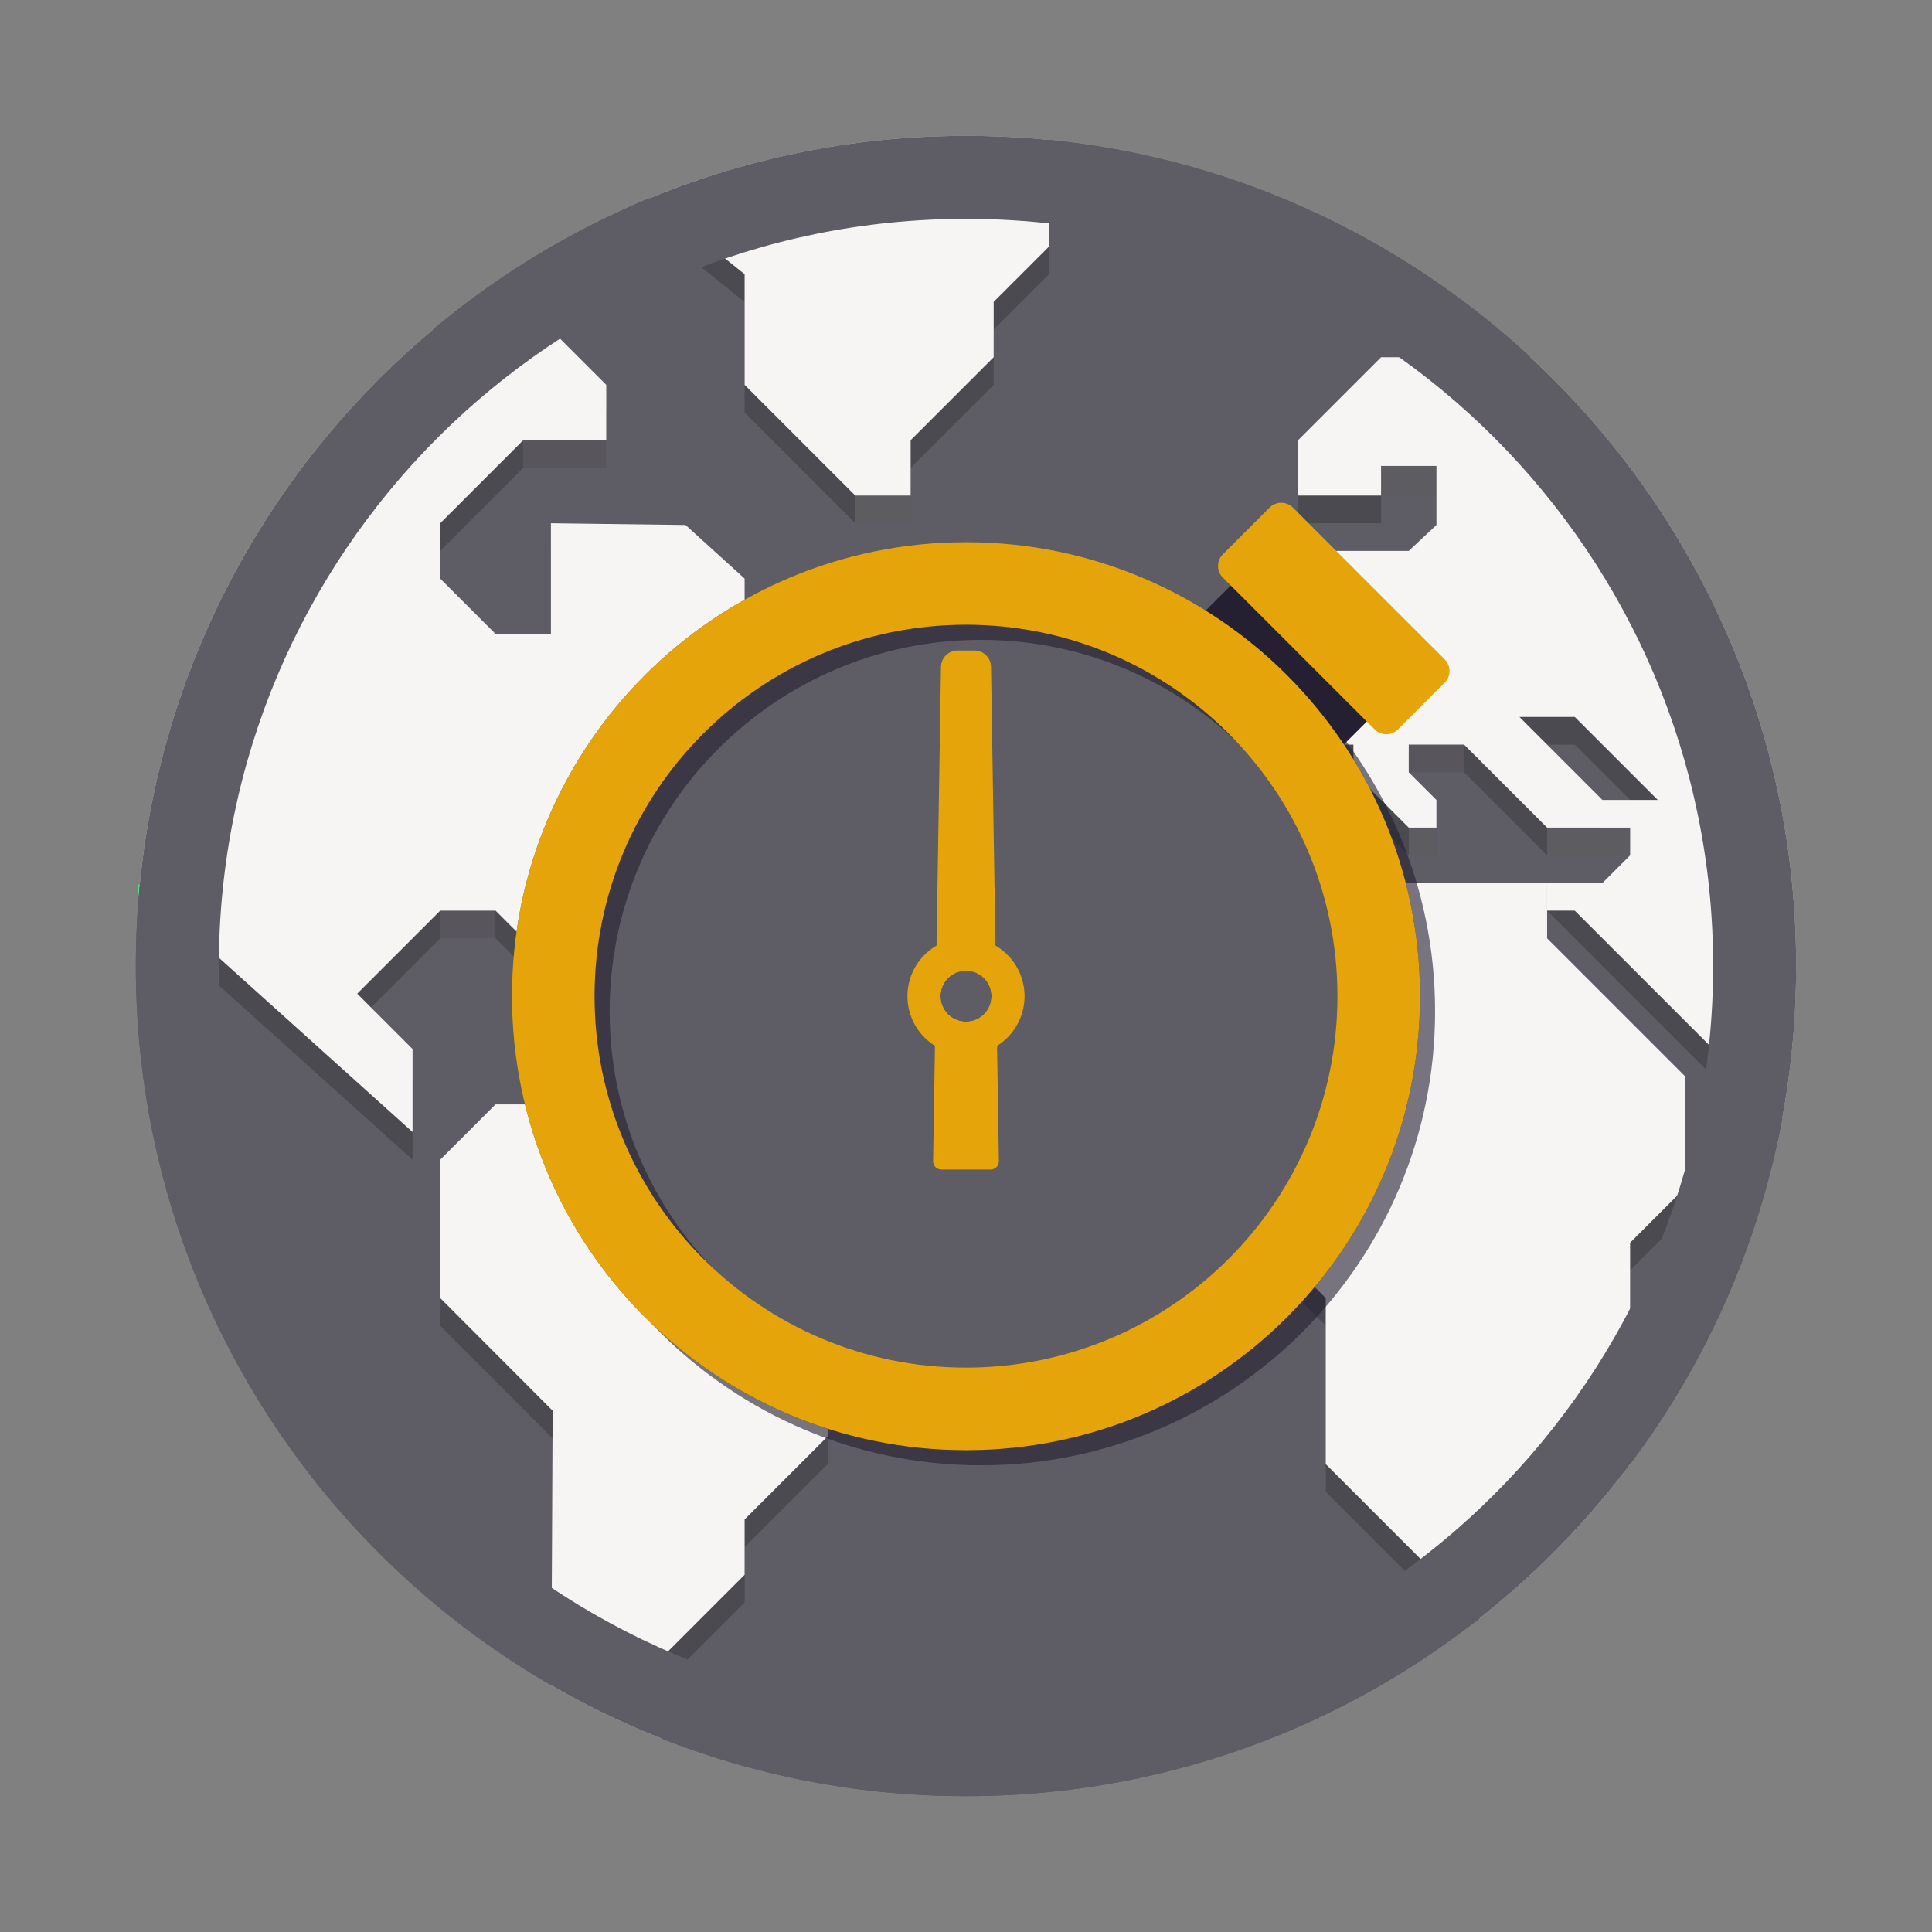 <svg width="128" height="128" viewBox="0 0 128 128" fill="none" xmlns="http://www.w3.org/2000/svg">
<rect x="0" y="0" width="128" height="128" fill="#808080" stroke="none"/>
<g id="preferences-web-browser-cookies">
<g id="world">
<path id="Vector" fill-rule="evenodd" clip-rule="evenodd" d="M9.115 58.608L9.115 60.441L12.792 60.294L12.875 58.464L9.115 58.608Z" fill="url(#paint0_linear)"/>
<path id="Vector_2" d="M64 119C94.376 119 119 94.376 119 64C119 33.624 94.376 9 64 9C33.624 9 9 33.624 9 64C9 94.376 33.624 119 64 119Z" fill="url(#paint1_linear)"/>
<path id="Vector_3" opacity="0.1" fill-rule="evenodd" clip-rule="evenodd" d="M108 95.167H97V108.011C102.171 103.854 104.597 101.436 108 97V95.167Z" fill="white"/>
<path id="Vector_4" fill-rule="evenodd" clip-rule="evenodd" d="M102.5 58.5V60.334H106.166V58.5H102.5Z" fill="url(#paint2_linear)"/>
<g id="Group">
<path id="Vector_5" opacity="0.1" d="M82.333 78.667H76.833V80.5H82.333V78.667Z" fill="white"/>
<path id="Vector_6" opacity="0.1" d="M32.833 60.333H29.167V62.167H32.833V60.333Z" fill="white"/>
<path id="Vector_7" opacity="0.1" d="M40.167 29.167H34.667V31H40.167V29.167Z" fill="white"/>
<path id="Vector_8" opacity="0.1" d="M45.666 51.167H42V53H45.666V51.167Z" fill="white"/>
<path id="Vector_9" opacity="0.1" d="M97 49.334H93.333V51.167H97V49.334Z" fill="white"/>
</g>
<path id="Vector_10" opacity="0.2" fill-rule="evenodd" clip-rule="evenodd" d="M43.833 115.185V111.667L49.333 106.167V102.5L54.833 97V93.333L58.5 89.667V82.333L54.833 78.667H47.5L43.833 75H32.833L29.167 78.667V87.833L36.614 95.298L36.535 111.662C38.865 113.008 41.303 114.188 43.833 115.185V115.185ZM9.114 60.436L27.333 76.833V71.333L23.667 67.667L29.167 62.167H32.833L36.5 65.833L36.614 58.132L42 53H45.667V49.334L49.333 45.667V40.167L45.417 36.615L36.5 36.5V43.834H32.833L29.167 40.167V36.5L34.667 31H40.167V27.334L36.5 23.667H26.607C16.591 32.957 10.041 45.932 9.114 60.436V60.436ZM41.552 13.775L49.333 20V27.334L56.667 34.667H60.333V31L65.833 25.5V21.834L69.5 18.167V9.272C67.691 9.092 65.856 9 64 9C56.004 9 48.406 10.707 41.552 13.775ZM108 97.006C104.871 101.169 101.166 104.874 97.002 108.003L87.833 98.833V87.833L86 86V84.167L82.333 80.5H76.833L69.5 73.167V65.833L76.833 58.5H89.667L91.5 60.333H102.5V64L111.667 73.167V80.5L108 84.167V97.006ZM117.773 75.607L102.5 60.333H106.167L108 58.5V56.667H102.5L97 51.167H93.333V53L95.167 54.834V56.667H93.333L89.667 53V51.167H82.333V54.834H73.167V47.5H80.5V42H84.167V38.334H93.333L95.167 36.615V32.703H91.5V34.667H86V31L91.5 25.5H93.333H103.278C113.003 35.421 119 49.01 119 64C119 67.982 118.576 71.865 117.773 75.607ZM104.333 49.334H100.667L106.167 54.834H109.833L104.333 49.334Z" fill="black"/>
<path id="Vector_11" fill-rule="evenodd" clip-rule="evenodd" d="M69.5 9.272C67.691 9.092 65.856 9 64 9C56.579 9 49.501 10.47 43.042 13.134L49.333 18.167V25.5L56.667 32.834H60.333V29.167L65.833 23.667V20L69.5 16.334V9.272ZM9.25 58.725C10.656 43.94 17.916 30.862 28.685 21.834H36.5L40.167 25.5V29.167H34.667L29.167 34.667V38.334L32.833 42H36.5V34.667L45.417 34.781L49.333 38.334V43.834L45.667 47.5V51.167H42L36.614 56.298L36.5 64L32.833 60.333H29.167L23.667 65.833L27.333 69.5V75L9.25 58.725ZM43.833 115.185C41.3 114.187 38.859 113.005 36.526 111.658L36.614 93.464L29.167 86V76.833L32.833 73.167H43.833L47.5 76.833H54.833L58.5 80.5V87.833L54.833 91.5V95.167L49.333 100.667V104.333L43.833 109.833V115.185ZM108 97.006C105.134 100.821 101.782 104.251 98.038 107.205L87.833 97V86L86 84.167V82.333L82.333 78.667H76.833L69.5 71.333V64L76.833 56.667H89.667L91.5 58.5H102.5V62.167L111.667 71.333V78.667L108 82.333V97.006ZM118.079 74.079L102.5 58.5H106.167L108 56.667V54.833H102.5L97 49.333H93.333V51.167L95.167 53V54.833H93.333L89.667 51.167V49.333H82.333V53H73.167V45.667H80.5V40.167H84.167V36.5H93.333L95.167 34.781V30.869H91.5V32.834H86V29.167L91.5 23.667H93.333H101.394C112.223 33.712 119 48.064 119 64C119 67.443 118.684 70.811 118.079 74.079ZM104.333 47.5H100.667L106.167 53H109.833L104.333 47.5Z" fill="url(#paint3_linear)"/>
<path id="Vector_12" opacity="0.1" d="M95.166 54.834H93.333V56.667H95.166V54.834Z" fill="white"/>
<path id="Vector_13" opacity="0.1" d="M108 54.834H102.5V56.667H108V54.834Z" fill="white"/>
<path id="Vector_14" opacity="0.1" d="M95.166 30.869H91.5V32.703H95.166V30.869Z" fill="white"/>
<path id="Vector_15" opacity="0.1" d="M60.333 32.834H56.666V34.667H60.333V32.834Z" fill="white"/>
<path id="Vector (Stroke)" fill-rule="evenodd" clip-rule="evenodd" d="M64 113.5C91.338 113.5 113.5 91.338 113.5 64C113.5 36.662 91.338 14.5 64 14.5C36.662 14.5 14.5 36.662 14.5 64C14.5 91.338 36.662 113.5 64 113.5ZM119 64C119 94.376 94.376 119 64 119C33.624 119 9 94.376 9 64C9 33.624 33.624 9 64 9C94.376 9 119 33.624 119 64Z" fill="url(#paint4_linear)"/>
</g>
<path id="Vector_16" d="M64 96.078C80.612 96.078 94.078 82.612 94.078 66C94.078 49.388 80.612 35.922 64 35.922C47.388 35.922 33.922 49.388 33.922 66C33.922 82.612 47.388 96.078 64 96.078Z" fill="url(#paint5_linear)"/>
<path id="Vector_17" d="M82.832 37.496L91.847 46.511L88.208 50.149L79.193 41.134L82.832 37.496Z" fill="url(#paint6_linear)"/>
<path id="Vector_18" d="M95.713 43.683L85.659 33.629C85.232 33.202 84.54 33.202 84.112 33.629L81.019 36.722C80.592 37.15 80.592 37.842 81.019 38.269L91.073 48.323C91.5 48.75 92.193 48.75 92.62 48.323L95.713 45.23C96.141 44.803 96.14 44.11 95.713 43.683Z" fill="url(#paint7_linear)"/>
<path id="Vector_19" opacity="0.6" fill-rule="evenodd" clip-rule="evenodd" d="M65 91.609C78.591 91.609 89.609 80.591 89.609 67C89.609 53.409 78.591 42.391 65 42.391C51.409 42.391 40.391 53.409 40.391 67C40.391 80.591 51.409 91.609 65 91.609ZM95.078 67C95.078 83.612 81.612 97.078 65 97.078C48.388 97.078 34.922 83.612 34.922 67C34.922 50.388 48.388 36.922 65 36.922C81.612 36.922 95.078 50.388 95.078 67Z" fill="url(#paint8_linear)"/>
<path id="Vector_20" fill-rule="evenodd" clip-rule="evenodd" d="M64 90.609C77.591 90.609 88.609 79.591 88.609 66C88.609 52.409 77.591 41.391 64 41.391C50.409 41.391 39.391 52.409 39.391 66C39.391 79.591 50.409 90.609 64 90.609ZM94.078 66C94.078 82.612 80.612 96.078 64 96.078C47.388 96.078 33.922 82.612 33.922 66C33.922 49.388 47.388 35.922 64 35.922C80.612 35.922 94.078 49.388 94.078 66Z" fill="url(#paint9_linear)"/>
<path id="Vector_21" d="M62.342 44.176C62.352 43.579 62.839 43.1 63.436 43.1H64.564C65.161 43.1 65.648 43.579 65.658 44.176L66.179 76.929C66.183 77.234 65.937 77.485 65.632 77.485H62.368C62.063 77.485 61.816 77.234 61.821 76.929L62.342 44.176Z" fill="url(#paint10_linear)"/>
<path id="Vector_22" d="M65.692 66C65.692 66.934 64.934 67.692 64 67.692C63.066 67.692 62.308 66.934 62.308 66C62.308 65.066 63.066 64.308 64 64.308C64.934 64.308 65.692 65.066 65.692 66Z" fill="url(#paint11_linear)"/>
<path id="Vector_23" fill-rule="evenodd" clip-rule="evenodd" d="M64 67.692C64.934 67.692 65.692 66.934 65.692 66C65.692 65.066 64.934 64.308 64 64.308C63.066 64.308 62.308 65.066 62.308 66C62.308 66.934 63.066 67.692 64 67.692ZM64 69.879C66.143 69.879 67.879 68.143 67.879 66C67.879 63.858 66.143 62.121 64 62.121C61.858 62.121 60.121 63.858 60.121 66C60.121 68.143 61.858 69.879 64 69.879Z" fill="url(#paint12_linear)"/>
</g>
<defs>
<linearGradient id="paint0_linear" x1="9.115" y1="59.452" x2="12.875" y2="59.452" gradientUnits="userSpaceOnUse">
<stop stop-color="#57E389"/>
</linearGradient>
<linearGradient id="paint1_linear" x1="9" y1="64" x2="119" y2="64" gradientUnits="userSpaceOnUse">
<stop stop-color="#5E5C64"/>
</linearGradient>
<linearGradient id="paint2_linear" x1="102.5" y1="59.417" x2="106.166" y2="59.417" gradientUnits="userSpaceOnUse">
<stop stop-color="#F6F5F4"/>
</linearGradient>
<linearGradient id="paint3_linear" x1="9.25" y1="62.093" x2="119" y2="62.093" gradientUnits="userSpaceOnUse">
<stop stop-color="#F6F5F4"/>
</linearGradient>
<linearGradient id="paint4_linear" x1="9" y1="64" x2="119" y2="64" gradientUnits="userSpaceOnUse">
<stop stop-color="#5E5C64"/>
</linearGradient>
<linearGradient id="paint5_linear" x1="33.922" y1="66" x2="94.078" y2="66" gradientUnits="userSpaceOnUse">
<stop stop-color="#5E5C64"/>
</linearGradient>
<linearGradient id="paint6_linear" x1="81.012" y1="39.315" x2="90.027" y2="48.33" gradientUnits="userSpaceOnUse">
<stop stop-color="#241F31"/>
</linearGradient>
<linearGradient id="paint7_linear" x1="82.566" y1="35.175" x2="94.166" y2="46.776" gradientUnits="userSpaceOnUse">
<stop stop-color="#E5A50A"/>
</linearGradient>
<linearGradient id="paint8_linear" x1="34.922" y1="67" x2="95.078" y2="67" gradientUnits="userSpaceOnUse">
<stop stop-color="#241F31"/>
</linearGradient>
<linearGradient id="paint9_linear" x1="33.922" y1="66" x2="94.078" y2="66" gradientUnits="userSpaceOnUse">
<stop stop-color="#E5A50A"/>
</linearGradient>
<linearGradient id="paint10_linear" x1="61.821" y1="60.292" x2="66.179" y2="60.292" gradientUnits="userSpaceOnUse">
<stop stop-color="#E5A50A"/>
</linearGradient>
<linearGradient id="paint11_linear" x1="62.308" y1="66" x2="65.692" y2="66" gradientUnits="userSpaceOnUse">
<stop stop-color="#5E5C64"/>
</linearGradient>
<linearGradient id="paint12_linear" x1="60.121" y1="66" x2="67.879" y2="66" gradientUnits="userSpaceOnUse">
<stop stop-color="#E5A50A"/>
</linearGradient>
</defs>
</svg>
